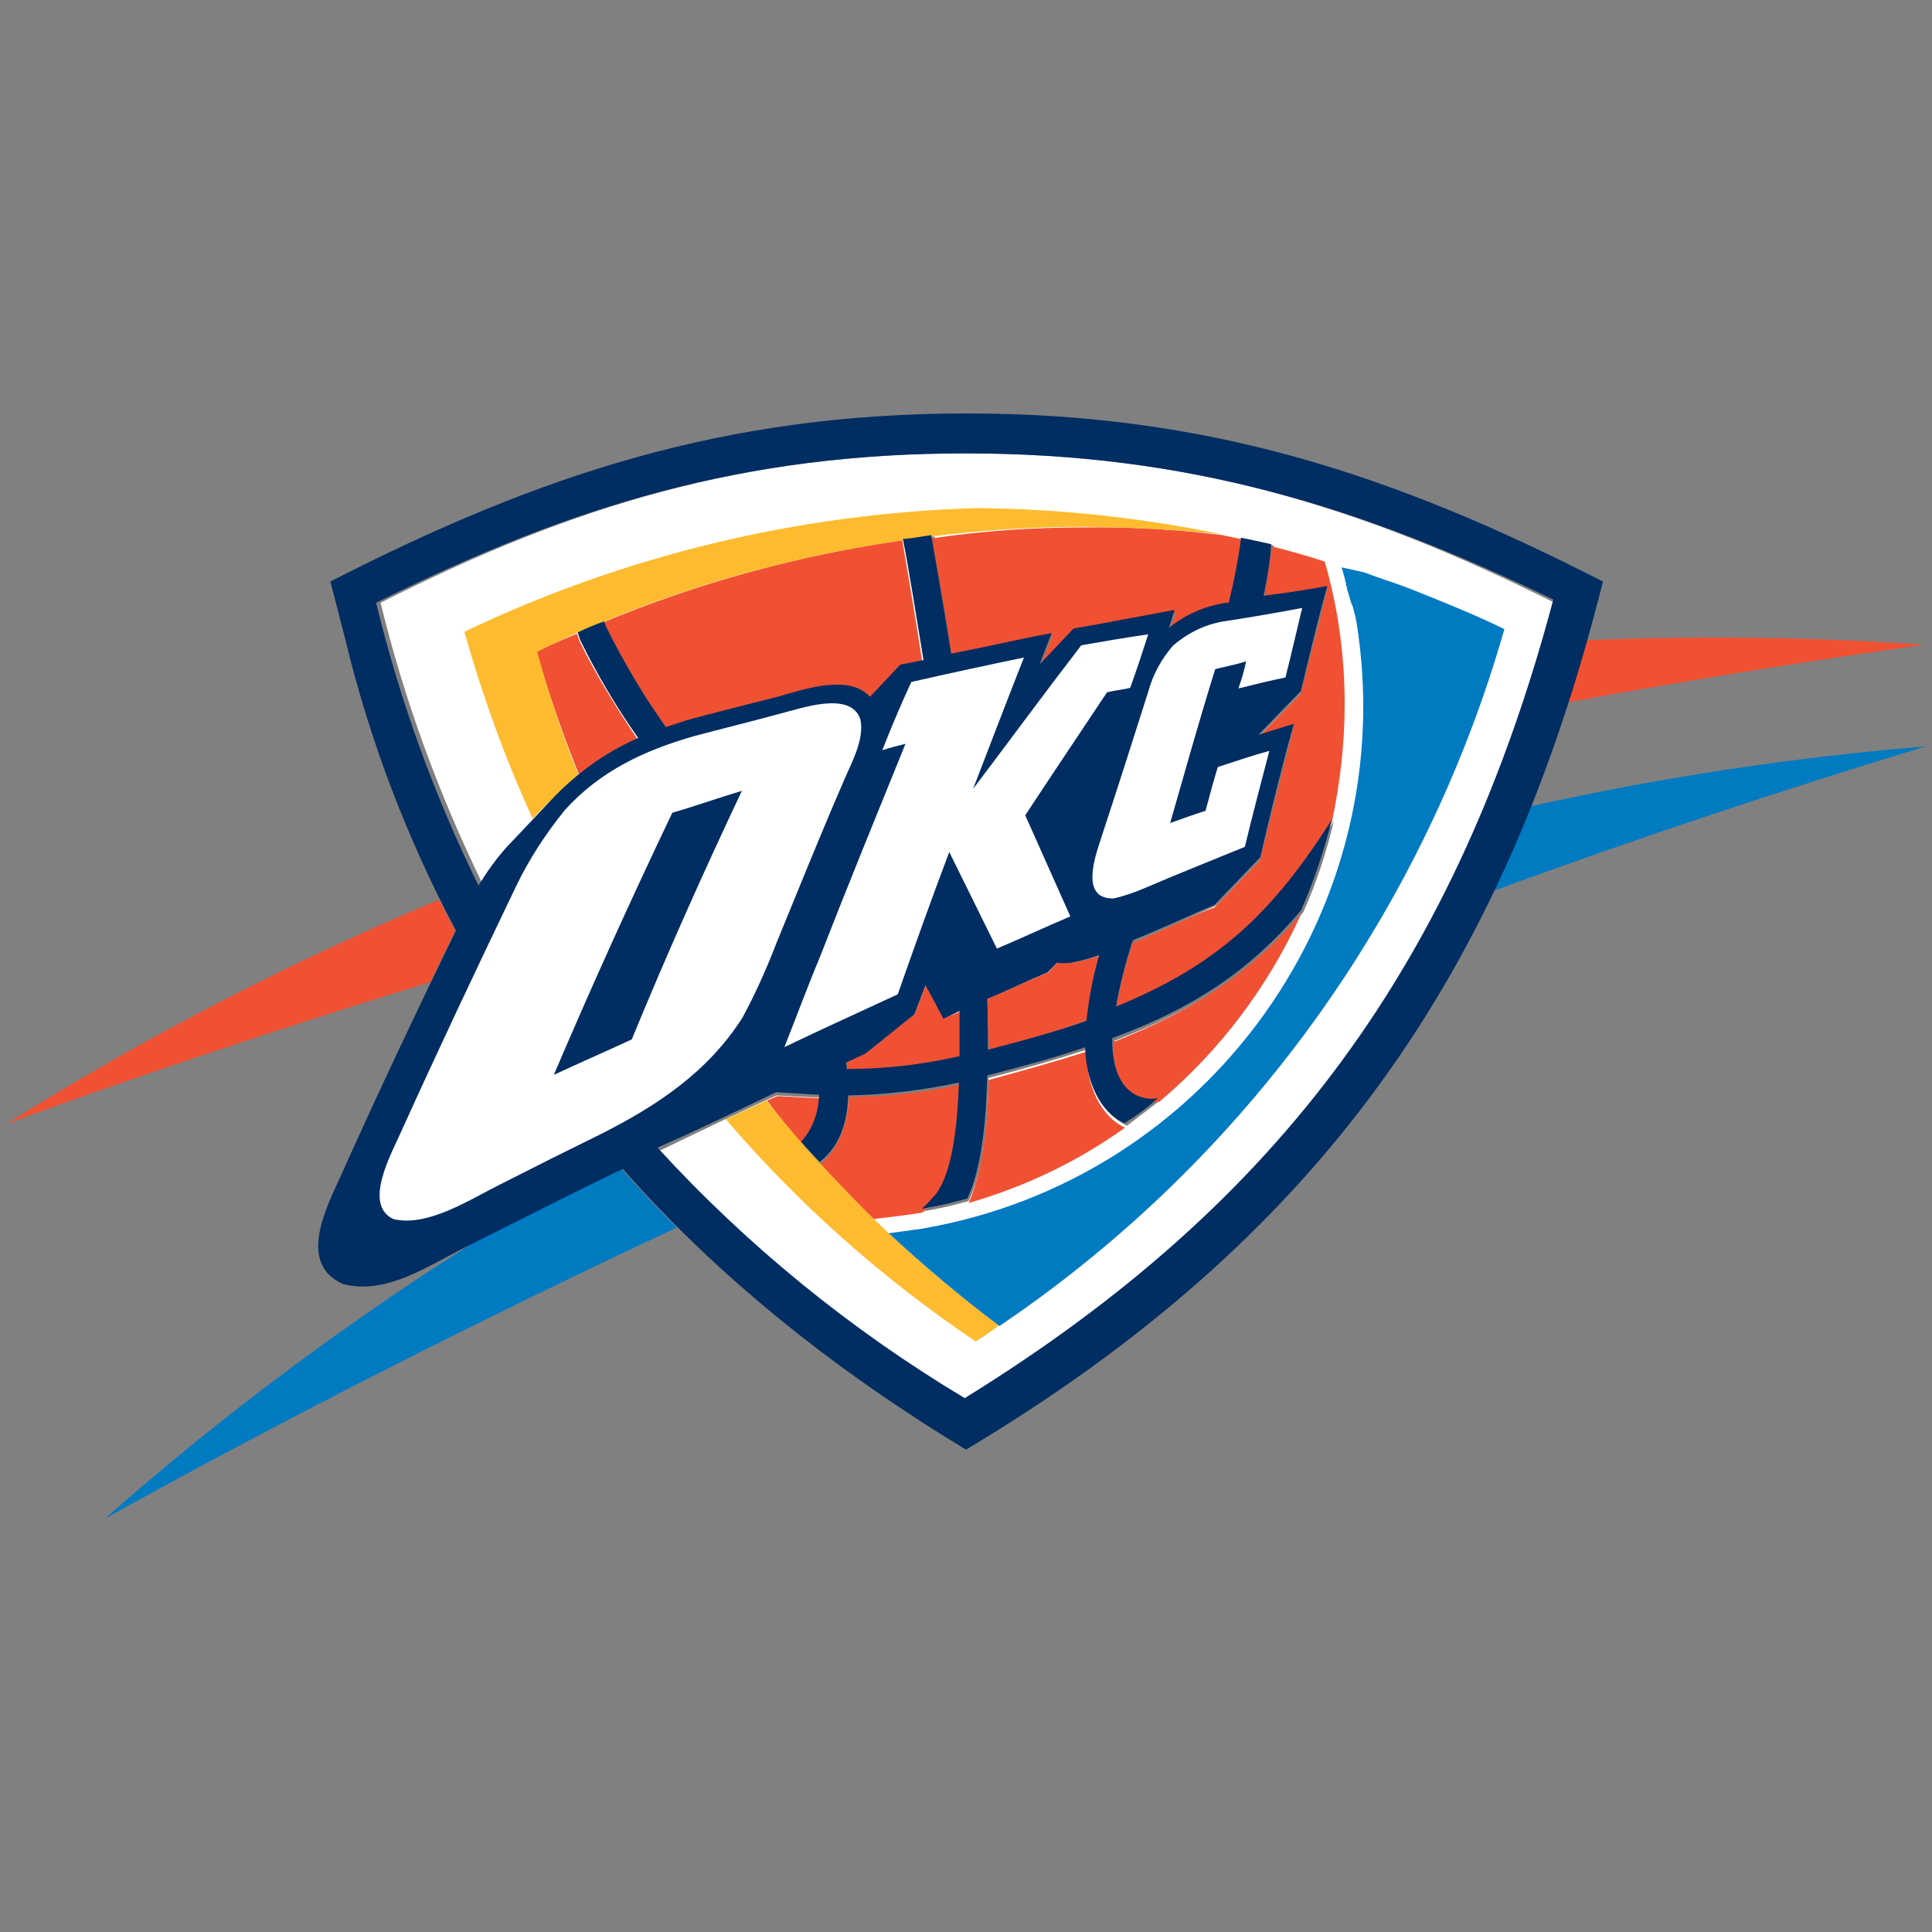 <?xml version="1.0" encoding="utf-8"?>
<!-- Generator: Adobe Illustrator 23.0.6, SVG Export Plug-In . SVG Version: 6.00 Build 0)  -->
<svg version="1.1"
	 id="Layer_1" xmlns:cc="http://creativecommons.org/ns#" xmlns:dc="http://purl.org/dc/elements/1.1/" xmlns:rdf="http://www.w3.org/1999/02/22-rdf-syntax-ns#"
	 xmlns="http://www.w3.org/2000/svg" xmlns:xlink="http://www.w3.org/1999/xlink" x="0px" y="0px" viewBox="0 0 300 300"
	 style="enable-background:new 0 0 300 300;" xml:space="preserve">
<rect x="0" y="0" width="300" height="300" fill="#808080" stroke="none"/>
<style type="text/css">
	.st0{fill:#007AC1;}
	.st1{fill:#F05133;}
	.st2{fill:#FFFFFF;}
	.st3{fill:#FDBB30;}
	.st4{fill:#002D62;}
</style>
<g>
	<path class="st0" d="M16.3,235.8c18.4-16.2,38.1-30.9,58.9-43.9c4.1-2,8.2-4.1,12.2-6.1c1.6-0.7,5-2.3,9-4.4
		c2.9,3.2,5.7,6.3,8.7,9.2C74.2,205.1,44.4,220.2,16.3,235.8z M237.7,125.2c20.2-4.5,40.7-7.6,61.3-9.3c-22,6.7-44.4,14.1-67,22.4
		C234,134.1,235.8,129.7,237.7,125.2z"/>
	<path class="st1" d="M1,174.5c21.4-13.4,43.9-25.1,67.2-34.8c0.7,1.6,1.6,3.2,2.5,4.8c-1.3,2.6-2.6,5.4-3.9,8
		C44.1,159.5,22.1,166.8,1,174.5z M246.2,99.4c17.5-0.7,35.1-0.5,52.6,0.7c-18.2,2.6-36.7,5.5-55.5,9
		C244.4,106,245.4,102.8,246.2,99.4z"/>
	<path class="st2" d="M149.9,70.4c34.2,0,61.1,8,91.5,23.2c-14.9,55.8-42.1,93.6-91.5,124c-18.5-11.5-34.4-24.3-47.5-38.9
		c5.8-2.8,12.4-6,18.2-8.6c2.5,0.1,4.7,0.3,6.8,0.3c0,2.7-1,5.3-2.9,7.3c1,1.2,1.9,2.2,2.9,3.2c2.6-2.3,4.2-5.7,4.4-10.5
		c5.8,0,11.5-0.6,17.2-1.9c-0.1,8.9-1.5,15.3-3.9,17.9c-0.1,0-0.1,0.1-0.1,0.1c0,0,0,0,0,0c-0.5,0.6-1.1,1.1-1.7,1.6
		c2.5-0.4,5-1,7.1-1.6c3.1-6.3,3.1-17.2,3.1-19.1c5.7-1.5,10.6-2.9,15.2-4.4c0.1,5.1,2.3,9.9,6.3,11.8c1.7-1.3,3.4-2.6,5.1-3.9
		c-1,0.1-7.1,0.6-7-9.3c13.1-5.1,21.7-10.9,29.3-20c2-4.5,3.6-9.3,4.7-14.1c-9,14.3-17.2,22.6-33.5,29.1c0.6-3.5,1.5-7,2.6-10.3
		c4.8-2,9.8-4.4,12.7-5.7l7.1-7.4c1.9-6.8,3.5-13.7,5.2-20.7l-5.5,1.7l6.6-6.8c1.5-5.4,2.8-10.8,4.1-16.2c-3.2,0.4-6.6,1-9.8,1.5
		c0.6-2.8,0.9-5.4,1.2-8c-1.6-0.3-3.2-0.9-4.8-1c-0.4,3.3-0.9,6.6-1.7,9.9l-0.4,0.1c-3.2,0.5-6.3,1.8-8.9,3.8l0.9-2.6
		c-5.2,0.9-10.5,1.9-15.7,2.9l-5.2,5.5l0.1-0.6l1.7-4.4c-5.1,1.2-10.3,2.2-15.6,3.4c-1-7-2.2-13.3-3.1-18.4l-4.4,0.4
		c0.9,5.2,2,11.7,3.2,18.8l-3.6,0.9l-4.7,5c-3.2-3.5-9.9-1.3-14.1-0.3c-4.5,1.2-9,2.5-13.6,3.6c-1.3,0.3-2.7,0.7-3.9,1.2
		c-3.5-4.9-6.6-10-9.3-15.3l-0.4-1c-1.3,0.6-2.6,1-4.1,1.7l0.6,1.2c2.6,5.3,5.6,10.3,8.9,15.2c-5,2.2-9.6,5.4-13.3,9.5
		c0,0-6.4,6.6-7.1,7.4c-1.6,1.9-3,3.9-4.2,6c-6.9-14.1-12.3-28.8-16-44C88.9,78.5,115.7,70.4,149.9,70.4z M153.3,155.1
		c3.2-1.3,6.3-2.8,9.5-4.1l1.5-1.6c0.7,0.1,1.5,0.2,2.2,0.1c1.5-0.2,3-0.6,4.4-1.2c-0.9,3.3-1.6,6.7-2,10.1
		c-4.4,1.6-9.5,3.2-15.2,4.7C153.4,160.3,153.4,157.9,153.3,155.1L153.3,155.1z M131.4,165l3.1-1.5l7.6-6.1l1.7-4.5
		c1,2.2,1.6,3.1,2.8,5.2l2.5-1.2v7c-5.7,1.4-11.6,2.1-17.5,2L131.4,165z"/>
	<path class="st1" d="M168.4,81.9c7.2-0.1,14.3,0.3,21.4,1.2c5.4,1.1,10.7,2.4,15.9,4.1c2.1,7.2,3.1,14.7,3.1,22.1
		c0,6.2-0.7,12.3-2,18.4c-9,14.3-17.3,22.4-33.5,29c0.6-3.5,1.5-7,2.6-10.3c4.8-2,9.6-4.4,12.7-5.5l7.1-7.4c1.7-7,3.5-13.8,5.2-20.7
		l-5.5,1.7l6.6-6.8c1.3-5.4,2.8-10.8,4.1-16.2c-3.2,0.4-6.6,1-9.8,1.5c0.4-2.8,0.9-5.4,1.2-8c-1.6-0.4-3.2-0.9-4.8-1.2
		c-0.4,3.4-0.9,6.7-1.7,10.1l-0.4,0.1c-3.3,0.4-6.5,1.7-9,3.8l1-2.6c-5.4,0.9-10.5,1.9-15.9,2.9l-5.1,5.4l0.1-0.4l1.7-4.4
		c-5.2,1.2-10.3,2.2-15.6,3.4c-1-7.1-2.2-13.4-3.1-18.5C152.6,82.4,160.5,81.9,168.4,81.9z M202.1,141.8
		c-5.1,11.3-12.6,21.3-22.1,29.3c-1,0.1-7.3,0.6-7.1-9.3C185.9,156.7,194.5,150.7,202.1,141.8L202.1,141.8z M174.7,175.1
		c-7.4,5.3-15.6,9.2-24.3,11.7c2.9-6.3,3.1-17.2,3.1-19.1c5.5-1.5,10.5-2.9,15.2-4.4C168.7,168.4,170.8,173.3,174.7,175.1
		L174.7,175.1z M143.2,188.3c-2.5,0.4-5.1,0.7-7.6,1c-2.8-2.8-5.5-5.7-8.2-8.5c2.6-2.3,4.2-5.7,4.4-10.5c5.8,0,11.5-0.6,17.2-1.9
		c-0.1,8.9-1.5,15.3-3.9,17.9c-0.1,0-0.1,0.1-0.1,0.1c0,0,0,0,0,0C144.2,187.3,143.7,187.9,143.2,188.3L143.2,188.3z M124.6,177.7
		c-1.9-2.2-3.8-4.5-5.5-6.8l1.6-0.7c2.5,0.1,4.7,0.3,6.8,0.3C127.4,173.1,126.4,175.7,124.6,177.7L124.6,177.7z M89.9,120.3
		c-2.5-6.2-4.7-12.6-6.6-19.1c2-1,4.1-1.9,6.3-2.8l0.4,1.2c2.6,5.3,5.7,10.3,9,15.2C95.8,116.1,92.7,118,89.9,120.3z M93.5,96.7
		c14.9-6.2,30.6-10.5,46.6-12.8c0.9,5.2,2,11.7,3.1,18.8l-3.6,0.9l-4.5,5c-3.4-3.5-10.1-1.3-14.1-0.3c-4.5,1.2-9,2.5-13.6,3.6
		c-1.3,0.3-2.7,0.7-3.9,1.2c-3.5-4.9-6.5-10-9.2-15.3L93.5,96.7z M153.3,155.1c3.2-1.3,6.3-2.8,9.5-4.1l1.5-1.6
		c0.7,0.1,1.5,0.2,2.2,0.1c1.5-0.3,3-0.6,4.4-1.2c-1,3.3-1.7,6.6-2,10.1c-4.5,1.6-9.5,3.2-15.3,4.7
		C153.4,160.3,153.4,157.9,153.3,155.1z M131.4,165l3.1-1.5l7.6-6.1l1.7-4.5c1,2.2,1.6,3.1,2.8,5.2l2.5-1v7c-5.7,1.3-11.6,2-17.5,2
		L131.4,165z"/>
	<path class="st3" d="M151.5,208.3c-14.4-9.7-27.5-21.3-38.8-34.5l6.3-2.9c1.9,2.3,3.8,4.7,5.7,6.8c0.9,1.1,1.9,2.2,2.9,3.2
		c8.3,9.2,17.6,17.5,27.5,24.9C154,206.7,152.8,207.5,151.5,208.3z M82.7,127.1c-4.3-9.4-7.8-19.1-10.6-29
		c24.9-11.9,52-18.4,79.6-19.2c12.8,0.1,25.6,1.5,38.2,4.1c-7.1-0.8-14.3-1.1-21.4-1.2c-8,0-16,0.5-23.9,1.5
		c-1.5,0.1-2.9,0.4-4.4,0.6c-16,2.3-31.7,6.5-46.6,12.7c-1.3,0.6-2.8,1.2-4.1,1.7c-2,0.9-4.1,1.9-6.1,2.9c1.8,6.5,3.9,12.9,6.4,19.1
		c-1.3,1.2-2.8,2.5-4.1,3.8L82.7,127.1z"/>
	<path class="st4" d="M51.3,90.3c32.8-16.8,61.5-26.1,98.8-26.1c37.2,0,66,9.3,98.8,26.1c-15.3,61.3-44.4,102.2-98.9,134.8
		c-20.5-12.4-38.5-26.8-53.3-43.6c-4.1,2-7.4,3.6-9.2,4.5c-5.1,2.6-10.2,5.1-15.3,7.7c-5.8,2.9-12.2,7.4-18.9,5.7
		c-7.3-3.2-2.5-12.1-0.3-17c5.7-12.7,11.7-25.4,17.8-37.9c-7.6-14.3-13.4-29.5-17.2-45.3L51.3,90.3z M149.9,70.4
		c-34.2,0-61.1,8-91.5,23.2c3.7,15.2,9,29.9,15.9,43.9c1.3-2.1,2.7-4.1,4.4-6c0.7-0.7,7-7.4,7-7.4c3.8-4,8.3-7.3,13.4-9.5
		c-3.4-4.8-6.4-9.9-9-15.2l-0.4-1.2c1.3-0.6,2.6-1.2,4.1-1.7l0.4,1c2.7,5.4,5.7,10.5,9.2,15.4c1.3-0.4,2.6-0.9,4.1-1.3
		c4.5-1.2,8.9-2.3,13.6-3.5c4.1-1.2,10.8-3.4,14,0.1l4.7-5l3.6-0.7c-1.2-7.3-2.2-13.7-3.2-18.8c1.5-0.1,2.9-0.4,4.4-0.6
		c0.9,5.1,2,11.5,3.1,18.4c5.2-1,10.3-2.2,15.6-3.2l-1.7,4.4l-0.1,0.4l5.2-5.5c5.2-0.9,10.3-1.9,15.7-2.9l-0.9,2.8
		c2.6-2.1,5.6-3.4,8.9-3.9h0.4c0.8-3.3,1.5-6.7,1.9-10.1c1.6,0.3,3.2,0.7,4.7,1c-0.2,2.7-0.6,5.4-1.2,8c3.4-0.4,6.6-0.9,9.9-1.5
		c-1.5,5.4-2.8,10.9-4.1,16.3l-6.6,6.8l5.5-1.7c-1.9,6.8-3.6,13.7-5.2,20.7l-7.1,7.4c-3.1,1.3-8,3.6-12.7,5.5
		c-1.1,3.4-2,6.8-2.6,10.3c16.2-6.6,24.5-14.9,33.5-29c-1.2,4.8-2.8,9.6-4.8,14.1c-7.6,8.9-16,14.9-29.3,19.8
		c-0.1,10.1,6.3,9.6,7.1,9.3c-1.6,1.5-3.4,2.8-5.2,3.9c-3.9-1.7-6-6.7-6.1-11.8c-4.5,1.6-9.5,2.9-15.2,4.4
		c-0.1,1.9-0.1,12.8-3.1,19.1c-2.4,0.7-4.7,1.2-7.1,1.6c0.6-0.5,1.1-1,1.6-1.6l0.1-0.1c2.6-2.6,3.8-9,4.1-17.9
		c-5.7,1.2-11.4,1.9-17.2,2c-0.1,4.8-1.7,8.2-4.4,10.3c-1-1-1.9-2-2.9-3.1c1.8-2,2.7-4.6,2.8-7.3c-2-0.1-4.4-0.3-6.7-0.4
		c-5.8,2.8-12.5,6-18.4,8.6c13.9,15.2,30,28.3,47.7,38.9c49.4-30.5,76.5-68.1,91.4-124C211,78.5,184.2,70.4,149.9,70.4z
		 M153.3,155.1c0.1,2.8,0.1,5.2,0.1,7.9c5.8-1.5,10.8-2.9,15.3-4.5c0.4-3.5,1-6.9,2-10.2c-1.4,0.5-2.9,0.9-4.4,1.2
		c-0.7,0.1-1.5,0.1-2.2,0l-1.5,1.5C159.5,152.3,156.5,153.8,153.3,155.1L153.3,155.1z M131.4,165l0.1,1c5.9,0,11.8-0.7,17.5-2v-7
		l-2.5,1.2c-1.2-2.2-1.6-3.1-2.8-5.2l-1.7,4.5l-7.6,6.1L131.4,165z"/>
	<path class="st2" d="M107.8,114.3c-7.7,2.2-14.6,5.4-20.1,11.5c-3,3.7-5.6,7.7-7.6,11.9c-6.1,12.7-12.1,25.4-17.8,38
		c-1.5,3.4-6,11.4-1.2,13.6c5.4,1.3,12.1-3.2,16.8-5.5c5.1-2.6,10.3-5.2,15.4-7.7c8.7-4.4,16.6-9.6,22-18.1c2-3.7,3.7-7.5,5.2-11.4
		c3.4-8.3,6.7-16.5,10.2-24.6c1.3-3.2,3.6-7,2.9-10.3c-1.5-4.5-9.2-1.7-12.4-0.9C116.8,112,112.3,113.1,107.8,114.3z M98.1,161.4
		c-4.1,1.9-8,3.6-12.1,5.5c5.8-13.6,11.9-27.1,18.4-40.7c3.5-1,7.1-2.3,10.8-3.4C109.1,135.7,103.4,148.5,98.1,161.4z M167.9,100.2
		c-5.7,7.4-11.2,14.9-16.8,22.3c2.6-6.7,5.2-13.6,7.9-20.4c-5.8,1.2-11.8,2.5-17.5,3.8c-1.6,3.5-3.1,7-4.5,10.6
		c1.2-0.4,2.4-0.7,3.6-1c-4.5,11.1-9,22.1-13.4,33.4c-1.9,4.5-3.6,9.2-5.4,13.7c5.8-2.8,11.8-5.5,17.6-8.2c2.6-7.4,5.2-14.7,8-22.1
		c2.5,5.1,5,10.1,7.4,15c3.8-1.6,7.6-3.4,11.4-5c-2.3-5.2-4.7-10.5-7-15.7c4.2-6.4,8.5-12.8,12.7-19.1c1.2-0.3,2.5-0.4,3.6-0.7
		c1-2.8,1.9-5.5,2.8-8.3C174.8,99,171.3,99.6,167.9,100.2z M190.6,96.4c-3.2,0.4-6.1,1.8-8.5,3.9c-1.8,2.1-3.1,4.5-3.8,7.1
		c-2.5,7.9-5,15.7-7.6,23.6c-1,3.1-2.6,8.7,2.3,8.5c1.7-0.4,3.4-1,5-1.7c5.1-2.2,10.2-4.2,15.3-6.3c1.2-5,2.5-9.9,3.8-14.9
		c-2.6,0.7-5.2,1.6-8,2.5c-0.7,2.3-1.3,4.5-1.9,6.8c-1.9,0.6-3.8,1.3-5.5,1.9c2.3-8,4.5-15.9,7-23.9c1.6-0.4,3.2-0.7,4.8-1.2
		c-0.3,1.4-0.7,2.8-1.2,4.2c2.5-0.6,4.8-1.2,7.3-1.7c0.9-3.5,1.7-7.1,2.6-10.8C198.5,95.1,194.5,95.8,190.6,96.4z"/>
	<path class="st0" d="M211.9,88.9c2.3,0.9,4.7,1.6,7,2.5c5.5,2.2,10.5,4.2,14.7,6.3c-12.3,43-38.9,80.5-75.5,106.2l-2.9,2
		c-6-4.5-11.7-9.3-17.2-14.4l5.1-0.7c44.6-7.6,74.8-49.8,67.5-94.4c-0.1-0.6-0.3-1.2-0.4-1.7L210,94l-0.1-0.1l-0.6-2l-0.1-0.3
		l-0.1-0.6l-0.1-0.1v-0.3c-0.2-0.8-0.4-1.7-0.7-2.5C209.3,88.3,210.6,88.6,211.9,88.9z M212.3,89.5c2.2,0.7,4.5,1.6,6.7,2.3
		C216.8,91.1,214.5,90.3,212.3,89.5L212.3,89.5z"/>
</g>
</svg>
